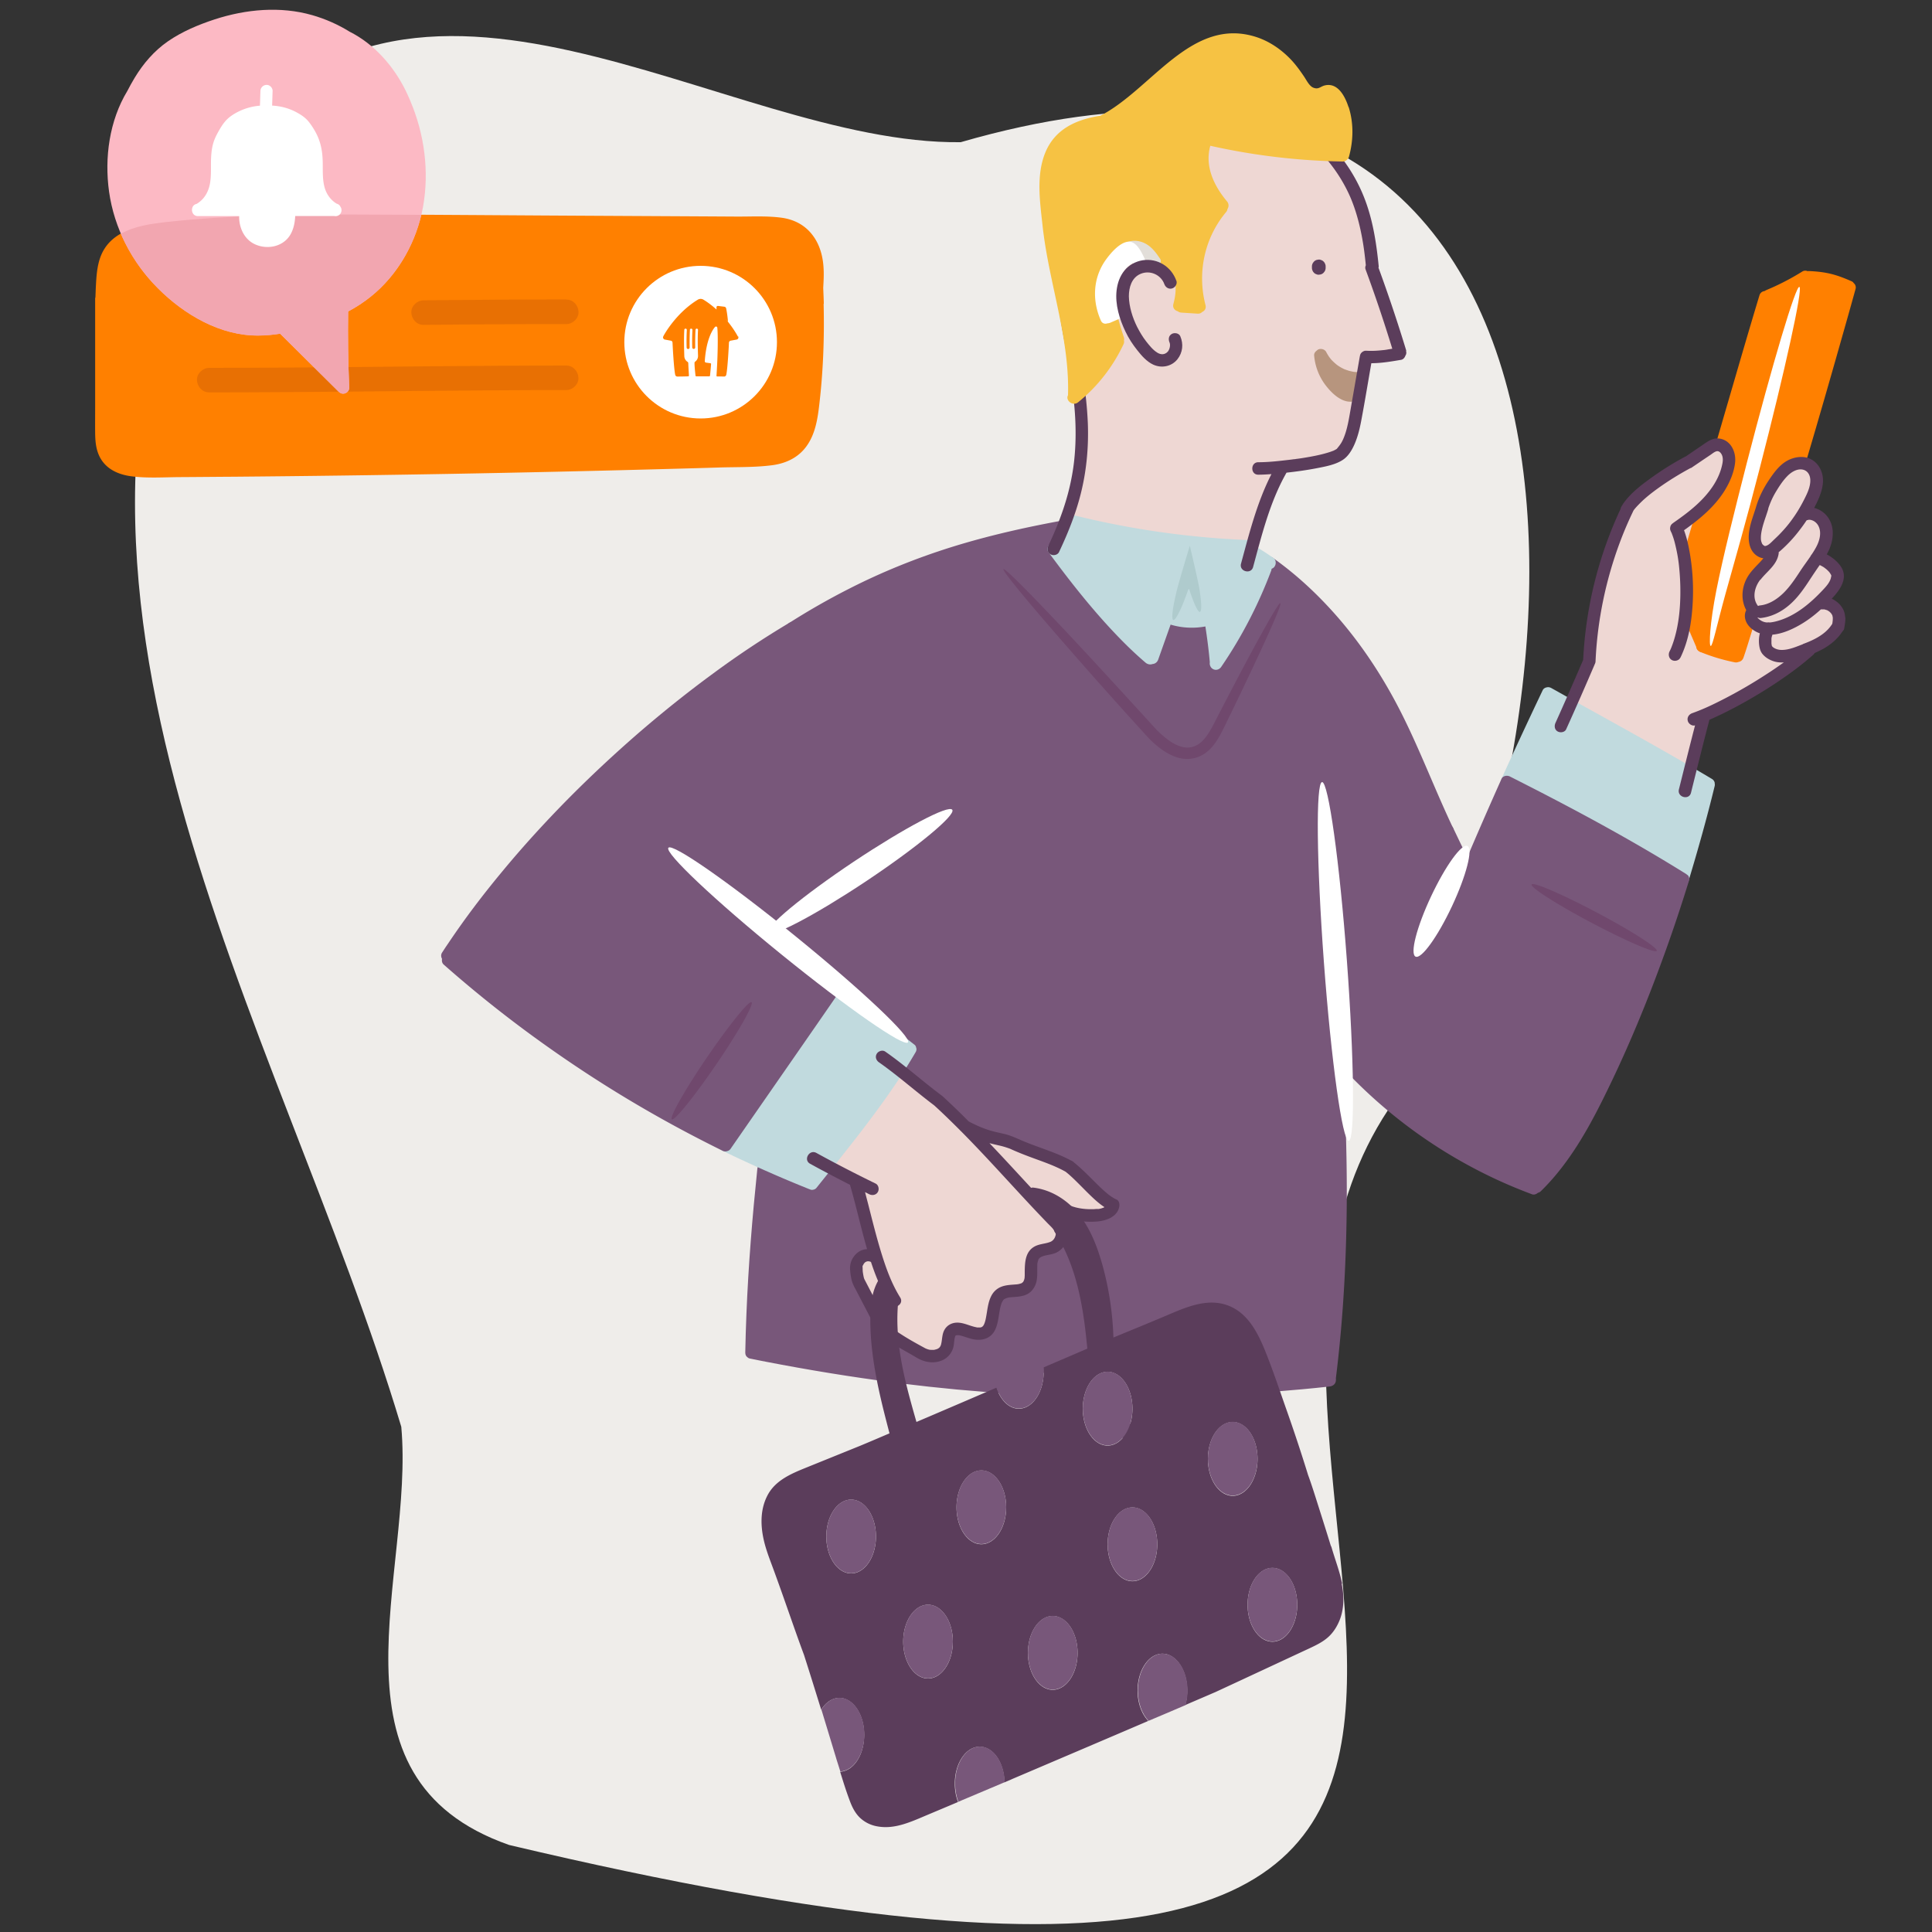 <svg xmlns="http://www.w3.org/2000/svg" viewBox="0 0 200 200"><rect x="0" y="0" width="200" height="200" fill="#333333" stroke="none"/><defs><style>.cls-3{fill:#e87003}.cls-4{fill:#eed7d3}.cls-5{fill:#fff}.cls-8{fill:#ff8000}.cls-9{fill:#c1dade}.cls-13{fill:#70486d}.cls-14{fill:#5b3d5b}.cls-15{fill:#78577a}</style></defs><path d="M143.7 114.9C167.44 72.25 168.41-5.21 99.45 14.72c-24.57.29-57.08-26.03-76.98 1.79-22.93 44.6 6.45 89.1 19.07 131.19 1.38 15.17-8.66 36.34 11.16 43.29 134.67 31.91 65.14-36.96 91-76.1Z" style="fill:#efedea" id="BG_Strong"/><g id="Illustrations"><g id="Layer_11"><path class="cls-8" d="M85.28 31.45c-.01-.55-.04-1.1-.06-1.66.04-.71.08-1.41.03-2.12-.07-1.15-.39-2.33-1.09-3.27-.79-1.08-1.93-1.68-3.24-1.86-1.55-.21-3.15-.11-4.71-.12-6.56-.04-13.11-.07-19.67-.11-6.57-.04-13.14-.09-19.71-.11-6.5-.02-13.01.06-19.48.76-2.36.25-5.33.68-6.63 2.95-.69 1.2-.74 2.66-.81 4.02l-.03.82c-.01.06-.03.11-.03.18v11.22c0 .9-.01 1.79 0 2.69.01.71.06 1.44.32 2.11.57 1.5 1.95 2.17 3.46 2.36 1.64.21 3.35.09 5 .08 1.87-.01 3.75-.03 5.62-.04a2384.407 2384.407 0 0 0 44.73-.8c1.87-.05 3.74-.1 5.62-.16 1.79-.05 3.63 0 5.4-.24 1.5-.21 2.81-.88 3.64-2.18.72-1.11.97-2.45 1.13-3.74.44-3.57.58-7.19.49-10.78Z"/><path class="cls-3" d="M58.61 31c-3.86 0-7.72.02-11.57.06-1.06 0-2.13.02-3.19.03-.66 0-1.3.58-1.27 1.27s.56 1.28 1.27 1.27c3.81-.04 7.62-.07 11.43-.08h3.34c.66 0 1.3-.58 1.27-1.27-.03-.69-.56-1.27-1.27-1.27ZM58.61 37.84c-4.83 0-9.66.04-14.49.08-4.83.05-9.46.1-14.19.13-2.76.02-5.51.03-8.27.03-.66 0-1.3.58-1.27 1.27.03.69.56 1.27 1.27 1.27 4.83 0 9.66-.04 14.49-.08 4.73-.04 9.46-.1 14.19-.13 2.76-.02 5.51-.03 8.27-.03.66 0 1.3-.58 1.27-1.27s-.56-1.27-1.27-1.27Z"/><circle class="cls-5" cx="72.53" cy="35.42" r="7.9"/><path class="cls-8" d="M76.38 34.83c-.03-.06-.36-.69-.99-1.48s-.03-.04-.03-.07c-.07-.82-.19-1.36-.19-1.36a.224.224 0 0 0-.19-.17l-.65-.08h-.02c-.08 0-.14.06-.14.14v.23c-.39-.35-.83-.7-1.32-1-.09-.06-.2-.1-.32-.1s-.23.04-.32.1c-2.26 1.39-3.5 3.66-3.55 3.79s-.02.06-.02.1c0 .1.07.19.17.22l.65.12c.09.02.15.1.16.19 0 .11.13 2.68.28 3.35.03.1.11.17.22.17.38 0 .73-.01 1.1-.02h.03s.07-.03.07-.07c-.01-.23-.05-.74-.07-1.28v-.04s-.03-.09-.07-.11a.72.72 0 0 1-.34-.57c-.03-.9-.05-1.94 0-2.75 0-.07.06-.12.13-.12s.13.06.13.13c-.03.55-.04 1.19-.02 1.83 0 .08.07.15.16.15.08 0 .15-.07.15-.16-.01-.64 0-1.28.03-1.83 0-.07.06-.12.13-.12s.13.06.13.13c-.03.55-.04 1.19-.02 1.82 0 .08.07.15.16.15.08 0 .15-.07.15-.16-.01-.63 0-1.28.03-1.82 0-.07.06-.12.13-.12s.13.06.13.13c-.05.8-.03 1.8 0 2.68v.02c0 .25-.12.46-.3.59-.03.02-.06.06-.06.1 0 0-.02.14.04.79l.06.57s.03.06.07.06h1.36s.06-.02.07-.06c.08-.78.11-1.22.11-1.22 0-.04-.03-.07-.07-.08l-.45-.06c-.07-.01-.11-.06-.13-.11v-.07c.18-2.61 1.04-3.49 1.04-3.49l.04-.04c.02-.02.05-.03.08-.03.06 0 .11.04.13.09 0 0 0 .02.01.06.07.82.04 2.22 0 3.31-.04.92-.09 1.65-.09 1.65s.02.06.05.06c.24 0 .48 0 .74.01.1 0 .19-.07.22-.17.15-.66.28-3.23.28-3.35.01-.09.08-.17.16-.19l.65-.12c.1-.03.17-.11.17-.22 0-.03 0-.07-.02-.1Z"/><path d="M42.48 10.46s0-.02-.01-.03c-.15-.36-.32-.72-.49-1.08-1.26-2.54-3.25-4.79-5.77-6.06-1.21-.75-2.52-1.33-3.88-1.72-3.31-.95-6.87-.62-10.12.44-1.68.55-3.37 1.26-4.83 2.27-1.43.99-2.55 2.3-3.45 3.79-.26.44-.52.89-.75 1.35-1.86 3.07-2.38 6.91-1.89 10.42.53 3.78 2.36 7.3 5.05 9.99 2.73 2.74 6.49 4.95 10.45 4.9.74 0 1.48-.08 2.21-.19l6.03 5.98s.02.01.03.02c.11.12.27.21.46.21.33 0 .65-.29.63-.63-.11-2.62-.15-5.25-.11-7.88.83-.44 1.62-.95 2.36-1.55 2.84-2.29 4.74-5.7 5.39-9.27.66-3.67.15-7.53-1.31-10.96Z" style="fill:#fcb9c4"/></g><path d="M36.15 40.12c-.11-2.62-.15-5.25-.11-7.88.83-.44 1.62-.95 2.36-1.55 2.63-2.11 4.44-5.18 5.21-8.45l-6.78-.03c-6.5-.02-13.01.06-19.48.76-1.57.17-3.4.41-4.84 1.23.9 2.1 2.21 4.02 3.83 5.64 2.73 2.74 6.49 4.95 10.45 4.9.74 0 1.48-.08 2.21-.19l6.03 5.98s.02.01.03.02c.11.12.27.21.46.21.33 0 .65-.29.63-.63Z" style="fill:#f2a6b0" id="Layer_13"/><path class="cls-5" d="M35.25 21.42a.546.546 0 0 0-.39-.33c-.65-.39-1.09-1.02-1.28-1.77-.23-.91-.14-1.86-.18-2.79-.04-1-.23-1.9-.7-2.79-.22-.41-.47-.8-.76-1.16-.3-.37-.71-.66-1.13-.89-.8-.46-1.71-.71-2.64-.76.02-.5.03-1.01.05-1.51.01-.33-.3-.65-.63-.63a.64.64 0 0 0-.63.63c-.02.51-.03 1.01-.05 1.52-.76.06-1.5.26-2.18.59-.43.21-.87.48-1.21.81-.33.32-.59.72-.82 1.12-.23.4-.45.81-.59 1.25-.15.47-.22.97-.25 1.47-.06.93.04 1.88-.12 2.8-.16.9-.61 1.67-1.39 2.13-.68.13-.63 1.26.14 1.26h4.27c-.03 1.19.52 2.42 1.66 2.93 1.32.59 3.02.21 3.71-1.14.29-.56.4-1.18.43-1.8h4.02c.26.06.55-.04.69-.29.11-.19.11-.43 0-.63Z" id="Layer_12"/><g id="Layer_7"><path class="cls-4" d="M110.33 53.96c.13-.35 1.7-4.9 1.68-6.4s-.03-6.22 0-6.67 2.29-2.97 2.66-3.57c.37-.6 1.2-1.83.98-2.48s-1.38-3.21-.73-5.06c.65-1.85.82-2.24 1.82-3.15 1-.91 3-.75 3.84-.1s1.78 1.29 1.77 2.14c-.02.85 0 2.72 0 2.72l1.44.25s-.1-2.87.06-3.91c.15-1.04 1.57-4.65 1.67-5.36s-.28-2.62-.55-3.58-.61-2.85-.38-3.55c.23-.7 1.33-.86 1.33-.86l10.85 1.54 1.55.12s1.95 3.52 2.37 4.77 1.13 4.32 1.25 5.38.93 3.84 1.13 4.43 1.85 6 1.85 6l-3.45.32s-.96 5.64-1.13 6.46c-.17.82-.65 3.25-1.61 3.66s-3.46.97-3.89 1.03-2.13.46-2.13.46-1.75 3.88-1.98 4.58-1.17 3.44-1.17 3.44-5.94-.4-7.18-.55c-1.24-.15-10.33-1.59-10.33-1.59l-1.68-.47ZM162.55 72.95c.18-.4 1.97-4.52 1.97-4.52s.79-6.82 1.32-8.64c.53-1.83 1.89-6.29 2.67-7.22s1.89-2.88 3.41-3.44 3.52-1.74 4.25-2.24 1.63-1.34 2.16-.69.69 1.68.53 2.22c-.16.54-.29 1.18-.86 2-.57.82-1.67 2.33-1.67 2.33l-1.64 5.49-.09 5.08 1.57 3.39 3.58 1.25s1.27-2.78 1.24-3.1.77-.44.42-1.56c-.35-1.12-.25-1.79.09-2.8.33-1.02.82-1.51 1.2-1.96.38-.44.8-1.44.8-1.44s-1.71-.06-1.79-.81 1.01-4.6 1.01-4.6 1.6-2.9 2.24-3.24 1.95-.97 2.2-.58c.25.39 1.04 1.11.9 1.95-.15.84-.25 1.21-.46 1.67s-.43 1.65-.43 1.65 1.37.42 1.57.83.25 1.35.18 1.88c-.06.53-.35 1.31-.35 1.31l-.51.65s1.63.65 1.88 1.09.26 1.23.02 1.61c-.25.38-.86 1.09-.86 1.09l-.53.84s2.03.41 1.67 1.69c-.37 1.28-.93 2.05-.93 2.05l-2.94 1.75s-2.83 2.76-5.12 3.83-4.83 2.27-4.83 2.27l-1.57 6.08-10.04-5.85-2.26-1.29ZM85.55 120.64c.28-.35 2.98-4.23 4.07-5.46 1.08-1.23 3.24-4.39 3.24-4.39l4.34 3.19 4.01 3.35s6.08 1.98 6.48 2.13 2.95 1.15 3.8 1.97 3.81 3.31 3.81 3.31-1.3 1.13-2.08 1.1-1.92.24-2.54-.39c-.62-.62-1.52-1.3-2.26-1.44s-2.01-.15-2.01-.15 3.01 2.64 3.26 3.11c.25.47.63.99.08 1.53s-1.17.74-1.57.84-1.04.08-1.21.75-.17 2.4-.37 2.72-1.17.69-1.88.81-1.47.46-1.64 1.11-.04 2.16-.65 2.71c-.61.55-1.53.58-2.01.43s-1.75-.7-1.99.01-.24 1.8-.73 2.1-1.62.49-2.34.07c-.72-.41-2.59-1.52-2.59-1.52s-.52-2.75-.48-3.17-.32-1.97-.32-1.97l-.52-.49-.68 3.23s-1.65-2.41-1.88-3.47c-.22-1.06-.34-1.92-.02-2.2s1.41-.57 1.41-.57-.47-3.32-.67-3.68-1.08-3.93-1.08-3.93l-2.99-1.67Z"/><path class="cls-15" d="M92.86 110.8s-4.91 6.23-5.18 6.9c-.27.67-2.28 3.58-2.28 3.58l-1.35 1.25s-6.74-2.88-8.31-3.65c-1.57-.77-12.91-7.08-15.32-8.72-2.41-1.63-14.09-11.2-14.09-11.2s3.88-5.58 5.69-7.74c1.81-2.15 8.59-9.45 10.48-11.2 1.89-1.75 8.76-7.76 12.29-10.2 3.53-2.44 12.96-8.4 17.12-10.04 4.15-1.64 17.06-5.14 17.21-5.12s1.58-.6 1.58-.6 8.26 1.55 10.19 1.78 8.78.37 8.78.37l.23 1.06s2.18 1.31 3.59 2.52c1.4 1.21 6.43 6.01 8.84 10.37 2.41 4.36 5.41 11.14 6.36 13.24.96 2.1 3.38 6.57 3.38 6.57s3.45-8.58 3.65-8.72 4.55-9.47 4.55-9.47 6.97 3.73 8.99 4.93 7.65 4.49 7.65 4.49-3.2 10.74-3.49 12.66c-.29 1.93-5.17 13.49-6 15.28-.83 1.79-4.01 8.13-5 9.55-1 1.42-3.65 4.31-3.65 4.31s-7.92-2.91-11.98-6.6c-4.06-3.69-8.48-7.6-8.48-7.6s.56 15.75.4 19.63c-.16 3.88-1.07 14.33-1.07 14.33l-5.96.88s-1.7-5.37-2.97-6.49c-1.27-1.12-2.44-1.81-4.56-1.31-2.12.5-7.43 2.71-7.73 2.84s-1.78.74-1.78.74.35-3.64-.17-5-1.71-6.38-2.23-7.22c-.52-.85-.95-1.52-.73-1.48s1.56.33 2.45.04 1.37-.99 1.37-.99-2.03-1.49-3.04-2.56c-1.01-1.07-1.32-2.1-2.95-2.41-1.63-.32-4.52-1.81-4.99-1.79s-3.76-1.15-3.44-.9-5.43-4.54-5.43-4.54l-2.6-1.75Z"/></g><g id="Layer_6"><path class="cls-8" d="M186.53 28.74c-1.39 4.88-2.75 9.76-4.12 14.65-1.41 5.01-2.83 10.02-4.29 15.02-.81 2.78-1.64 5.55-2.49 8.32-.25.8 1 1.14 1.25.35 1.52-4.96 2.98-9.94 4.4-14.92 1.42-4.97 2.81-9.96 4.21-14.94.76-2.71 1.52-5.41 2.29-8.12.23-.8-1.02-1.15-1.25-.35Z"/><path class="cls-8" d="M191.9 29.32a.43.43 0 0 0-.22-.2c-.7-.31-1.41-.59-2.15-.77-.74-.18-1.51-.26-2.27-.29-.05 0-.09 0-.14.01a.596.596 0 0 0-.55.04 25.886 25.886 0 0 1-2.79 1.51c-.32.15-.63.28-.91.4-.07.03-.14.07-.2.11-.23.03-.44.16-.53.44-1.12 3.69-2.19 7.4-3.27 11.1-.39 1.33-.77 2.65-1.16 3.98-.17.6.48.94.91.74.14.29.3.62.36.79.12.34-.12 1.23-.44 2.22-.27.84-1.66 2.64-2.09 3.18-.33-.13-.76-.04-.89.4-.53 1.8-1.05 3.59-1.6 5.38-.15.48.24.79.63.79-.01.5 0 1.1 0 1.63v1.61a.66.66 0 0 0-.32.08c-.32.21-.37.55-.23.88l1.57 3.66s.02.02.02.04c.06.21.22.36.44.46 1.13.46 2.3.81 3.5 1.05.14.03.28.01.41-.04.24-.04.43-.21.51-.46.49-1.41.88-2.86 1.36-4.27.11-.31-.11-.7-.43-.79-.06-.42-.4-1.08-.44-1.6-.05-.66.41-1.32.92-2.06s1.6-2.26 1.6-2.26-1.32-.13-1.8-.52.01-1.73.32-2.86c.3-1.13 1.75-3.89 2.32-4.64.34-.45.98-.89 1.45-1.18.26.4 1.01.44 1.19-.16 1.38-4.66 2.72-9.33 4.04-14 .36-1.26.71-2.52 1.06-3.78a.585.585 0 0 0-.18-.63Z"/><path class="cls-9" d="M177.51 81.05a.614.614 0 0 0-.3-.42c-4.27-2.55-8.62-4.95-12.96-7.36-1.23-.68-2.45-1.37-3.67-2.05-.04-.02-.08-.04-.12-.05a.589.589 0 0 0-.32-.02c-.19.03-.36.13-.44.3-1.45 3.04-2.87 6.09-4.26 9.16-.14.32-.09.7.23.88.28.16.74.09.88-.23 0-.01 0-.02.01-.03l6.47 3.28 10.62 5.99c-.03.11-.07.22-.1.34-.24.8 1.01 1.14 1.25.35.98-3.25 1.9-6.51 2.7-9.81.03-.11.02-.22 0-.31Z"/><path class="cls-15" d="M152.13 89.22c-.58-1.17-1.15-2.35-1.71-3.53-.15-.31-.61-.41-.88-.23-.32.2-.39.56-.23.88.56 1.18 1.13 2.36 1.71 3.53.15.3.61.41.88.23.31-.2.39-.56.23-.88Z"/><path class="cls-15" d="M131.1 58.84c3.58 2.53 6.64 5.81 9.15 9.38 2.47 3.51 4.33 7.35 6.02 11.28.99 2.29 1.96 4.59 3.03 6.84.15.32.6.4.88.23.32-.19.38-.57.23-.88-1.86-3.92-3.39-8-5.34-11.87-2.03-4.02-4.55-7.79-7.63-11.08-1.73-1.85-3.63-3.55-5.7-5.01-.29-.2-.72-.05-.88.23-.19.32-.05.68.23.88ZM136.33 78.93a80.883 80.883 0 0 1-.14 16.38c-.04.35.32.65.65.65.38 0 .61-.3.65-.65.46-4.23.59-8.49.39-12.74-.06-1.22-.14-2.44-.26-3.65-.03-.35-.28-.65-.65-.65-.33 0-.68.3-.65.65ZM109.95 53.89c-3.81.7-7.6 1.55-11.31 2.7-3.7 1.15-7.33 2.61-10.79 4.38a73.561 73.561 0 0 0-6.16 3.52c-.29.19-.41.58-.23.88s.59.42.88.23c3.41-2.16 6.97-4.07 10.7-5.62 3.49-1.45 7.11-2.58 10.78-3.48 2.14-.52 4.3-.97 6.47-1.37.34-.06.54-.48.45-.8-.1-.36-.45-.51-.8-.45ZM81.73 96.58c-.11.7-.23 1.4-.34 2.1-.03.18-.03.34.07.5.08.13.23.26.39.3.17.04.35.03.5-.07.13-.08.27-.22.3-.39.11-.7.23-1.4.34-2.1.03-.18.03-.34-.07-.5a.694.694 0 0 0-.39-.3.627.627 0 0 0-.5.07c-.13.09-.27.22-.3.39Z"/><path class="cls-15" d="M95.56 85.17c-4.01 3.07-7.91 6.29-11.89 9.41-1.13.88-2.26 1.76-3.41 2.62-.28.21-.42.56-.23.88.16.28.6.44.88.23 4.1-3.08 8.06-6.33 12.07-9.51 1.07-.85 2.14-1.69 3.22-2.52.28-.21.42-.56.23-.88-.16-.27-.61-.45-.88-.23ZM91.19 141.64c-.07 0-.14-.02-.2-.03-.04-.88-.12-2.45-.16-3.28-.05-1.19-.24-2.33-.38-2.66-.14-.33-1.02-1.79-1.32-2.53-.3-.74-.67-2.42-.25-2.65.42-.23 1.41-.57 1.41-.57s-1.47-6.52-1.49-6.62-1.38-1.66-1.38-1.66l-1.44-.89-1.92 1.77-4.36-1.54c.03-.35-.32-.64-.65-.64-.38 0-.61.3-.65.65-.52 5-.93 10.01-1.13 15.03-.06 1.33-.09 2.67-.12 4 0 .22.08.38.22.48.07.07.16.12.26.14 4.39.88 8.8 1.64 13.23 2.25.35.05.69-.08.8-.45.08-.3-.1-.75-.45-.8ZM113.23 139.67s-.11-1.1-.18-1.77c-.07-.67-.9-5.09-1.56-6.39-.65-1.3-1.74-4-1.74-4s0 1.02-.93 1.64c-.93.63-1.4.41-1.85.97-.45.56-.33 1.21-.21 1.9s-.16.82-1.19 1.41-1.69.36-1.98.77c-.29.41-.76 1.38-1.05 2.42s-.7 1.39-1.71 1.42-2.08-.43-2.38-.12-.6 1.76-.73 2.1-1.59.3-1.81.31-3.12-1.76-3.12-1.76-.31 1-.13 1.45c.13.32.22 1.3.4 1.96-.22.11-.37.36-.37.59 0 .39.3.6.65.65 3.79.47 7.59.83 11.41 1.06.35.02.65-.31.65-.65 0-.09-.02-.16-.05-.24l7.91-3.73ZM137.64 142.23c-1.89.2-3.79.38-5.69.53-.35.03-.65.28-.65.65 0 .33.3.68.65.65 1.9-.15 3.8-.32 5.69-.53.35-.04.65-.27.65-.65 0-.32-.3-.68-.65-.65Z"/><path class="cls-9" d="M132.05 58.1a.685.685 0 0 0-.3-.39c-.51-.35-1.02-.69-1.55-1.01-.02 0-.03-.02-.05-.02 0-.04.01-.07.01-.11 0-.36-.3-.63-.65-.65-5.31-.2-10.6-.86-15.8-1.99-.74-.16-1.47-.33-2.2-.51-.32-.08-.63-.15-.96-.05-.42.13-.69.55-.56.99.02.07.05.12.09.17l-.71 1.73c-.18-.1-.4-.11-.61.01-.28.16-.44.6-.23.88 2.37 3.22 4.87 6.39 7.68 9.23.76.77 1.55 1.51 2.38 2.22.2.17.48.23.71.14.27-.01.51-.2.6-.47l1.28-3.61c1.16.35 2.41.41 3.6.19.19 1.23.35 2.47.46 3.71-.05.26.08.56.31.69.32.19.69.06.88-.23 2.12-3.1 3.85-6.45 5.17-9.96.02-.06.03-.12.03-.18.14-.05.28-.15.34-.28a.67.67 0 0 0 .07-.5Z"/><path d="M141.31 39.16a.655.655 0 0 0-.65-.65h-.29c-.05 0-.1 0-.14-.01h-.05c-.18-.03-.36-.07-.55-.12l-.27-.09c-.04-.02-.09-.03-.14-.05 0 0-.01 0-.03-.01a4.97 4.97 0 0 1-.51-.27c-.08-.05-.16-.1-.24-.16a.55.55 0 0 1-.09-.07c.11.08-.04-.03-.05-.04-.14-.12-.27-.24-.4-.37a2 2 0 0 1-.19-.22c-.01-.02-.03-.04-.04-.05a.55.55 0 0 0-.07-.09c-.11-.17-.22-.34-.31-.52-.15-.3-.61-.41-.88-.23-.05.03-.08.06-.12.1-.16.12-.27.29-.25.5.1 1.13.51 2.19 1.2 3.09.69.9 1.86 2 3.06 1.6.32-.11.56-.45.45-.8a.692.692 0 0 0-.1-.19c.04-.02.08-.04.11-.06.24-.16.38-.48.29-.76.14-.12.24-.3.23-.49Z" style="fill:#b7957e"/><path class="cls-14" d="M135.81 27.57v.16c0 .1.02.19.06.27.03.09.08.16.15.23.06.07.14.12.23.15.08.04.17.06.27.06l.19-.03c.12-.03.22-.09.31-.18l.11-.14c.06-.11.1-.23.1-.35v-.16c0-.1-.02-.19-.06-.27a.574.574 0 0 0-.15-.23.513.513 0 0 0-.23-.15.595.595 0 0 0-.27-.06l-.19.03c-.12.03-.22.09-.31.18l-.11.14c-.06.11-.1.23-.1.35ZM173.96 68.07c.86-1.77 1.17-3.76 1.27-5.7s-.04-3.86-.42-5.74c-.12-.59-.27-1.17-.48-1.74 1.6-1.14 3.14-2.4 4.19-4.08.55-.89.99-1.91 1.1-2.95.11-1.13-.49-2.36-1.72-2.47-.66-.06-1.19.36-1.7.71l-1.69 1.15s-.06.02-.09.04c-1.22.65-2.4 1.39-3.52 2.2-1.03.74-2.12 1.58-2.86 2.64-.03.04-.06.07-.08.12s0 .02-.01.03c-.03.05-.07.1-.1.15-.05.09-.08.18-.09.26a41.535 41.535 0 0 0-3.87 15.62c-.94 2.18-1.89 4.36-2.87 6.53-.14.32-.09.7.23.88.28.16.74.09.88-.23 1.01-2.23 1.99-4.47 2.95-6.71 0-.02.01-.03.02-.05.04-.08.07-.18.07-.28.19-4.21 1.05-8.37 2.52-12.31.41-1.1.87-2.17 1.38-3.23 0-.01 0-.02.01-.03.09-.14.16-.22.31-.39.21-.23.43-.45.65-.66.53-.49 1.05-.89 1.62-1.3 1.06-.76 2.18-1.45 3.33-2.07.05-.01.1-.03.14-.06s1.31-.89 1.31-.89l.61-.41c.18-.12.36-.28.57-.36.21-.09.4 0 .54.2.22.3.21.72.14 1.06-.32 1.67-1.4 3.09-2.63 4.22-.77.71-1.61 1.32-2.47 1.92l-.02.02c-.15.1-.24.23-.27.38-.04.15-.03.32.06.47v.01s.11.26.04.07c.03.06.05.12.07.18.06.15.11.3.16.45.11.34.19.69.27 1.04.19.86.28 1.52.35 2.35.08.95.11 1.91.08 2.86s-.11 1.83-.27 2.71c-.09.51-.21 1.01-.36 1.51-.07.23-.15.47-.24.7-.07.19-.12.31-.24.55-.15.31-.08.7.23.88.28.17.73.08.88-.23ZM189.58 59.61v-.04s0 .02.01.06Z"/><path class="cls-14" d="M191.01 63.9c-.02-.35-.11-.69-.3-.98-.26-.42-.65-.74-1.09-.94.77-.81 1.64-1.97 1.08-3.1-.25-.5-.69-.9-1.14-1.22-.14-.1-.29-.19-.46-.27.08-.14.15-.28.22-.42.47-1.03.62-2.31-.02-3.31-.34-.54-.9-.94-1.5-1.08.42-.79.8-1.62.9-2.51.1-.91-.24-1.87-1.01-2.4s-1.79-.43-2.58-.03c-.89.45-1.5 1.32-2.04 2.13-.53.8-.94 1.63-1.23 2.53 0 .01 0 .02-.01.03-.26.9-.63 1.76-.76 2.7-.13.94 0 2.04.91 2.57.19.11.38.17.56.19-.11.15-.25.3-.4.46-.46.48-.93.94-1.26 1.52-.6 1.05-.68 2.35-.11 3.39-.3.58-.1 1.26.35 1.73.31.32.67.54 1.06.67-.09.34-.11.7-.09 1.03.03.38.1.76.33 1.07.28.36.66.6 1.09.76.37.14.76.17 1.15.15-.65.47-1.33.93-2.02 1.37a48.998 48.998 0 0 1-4.94 2.8c-.87.43-1.64.77-2.53 1.09-.33.12-.55.44-.45.8.08.3.43.55.75.46-.57 2.21-1.12 4.42-1.67 6.63-.2.81 1.05 1.15 1.25.35.63-2.53 1.25-5.05 1.91-7.56 1.19-.52 2.36-1.11 3.49-1.74 1.7-.95 3.35-1.98 4.93-3.13.81-.59 1.6-1.21 2.35-1.88.05-.05.09-.1.12-.16.28-.12.56-.26.83-.4.82-.45 1.55-1.06 2.06-1.85.08-.08.15-.17.17-.29.06-.37.14-.75.12-1.13Zm-1.29-.03v.03c-.01-.05-.01-.14 0-.03Zm.01.06v-.02.02Zm-.04-.18v-.03c0 .01.01.02 0 .03Zm-1.24-5.23s-.07-.03 0 0Zm-6.05-2.28c-.05-.09-.1-.26-.11-.42-.01-.2 0-.4.03-.6.13-.88.48-1.69.73-2.53v-.05c.21-.63.47-1.21.82-1.78.35-.58.73-1.16 1.22-1.64.42-.41.99-.71 1.51-.61s.78.55.8 1.05c.03.72-.32 1.43-.64 2.06-.32.63-.7 1.29-1.13 1.89-.39.56-.82 1.08-1.29 1.57-.24.26-.5.5-.75.74-.21.2-.48.5-.76.58-.14.04-.14.03-.22-.02a.577.577 0 0 1-.22-.24Zm-.16 3.78c.68-.89 1.73-1.54 1.89-2.74v-.12c.12-.09.23-.19.34-.29.64-.58 1.23-1.22 1.76-1.91.27-.35.53-.7.77-1.07.03-.02.06-.04.05-.04.05-.01.17-.03.15-.04H187.37c.03 0 .07.01.07.01.06.01.11.03.17.05.25.09.49.3.63.57.36.7.12 1.56-.25 2.23-.13.24-.28.48-.44.72-.05.05-.09.11-.11.17-.35.52-.73 1.02-1.07 1.54-.53.81-1.07 1.63-1.77 2.31-.65.63-1.48 1.16-2.37 1.26-.08 0-.16.03-.24.06-.63-.8-.38-1.93.23-2.72Zm-.27 3.9v-.01a.5.5 0 0 0 .29.07c1.14-.13 2.14-.63 3-1.38.88-.76 1.54-1.74 2.17-2.71.31-.47.62-.93.94-1.39.03 0 .06.02.08.03h.01l.27.15c.07.04.13.09.2.14 0 0 .11.09.14.11.07.06.14.13.21.2.03.03.06.06.08.09.02.02.03.04.05.06.04.06.08.13.12.19 0 .01.02.04.03.06 0 .01 0 .03.01.04 0 0 .02.03.01.05 0 .02 0 .03.01.05 0-.02 0-.03-.01-.04-.03.07-.04.19-.07.28-.13.41-.44.77-.74 1.09-1.33 1.43-2.93 2.8-4.86 3.31-.23.06-.48.11-.72.13a.487.487 0 0 0-.24 0c-.16-.01-.32-.04-.48-.11-.19-.08-.41-.24-.53-.39Zm4.66 2.77c-.69.26-1.44.6-2.2.59-.25 0-.53-.06-.75-.19a.721.721 0 0 1-.25-.21s0-.02-.01-.03c0-.03-.02-.08-.02-.1 0-.03-.02-.11-.02-.13v-.54c.02-.13.06-.26.1-.38 1.08-.09 2.19-.61 3.08-1.15.69-.42 1.34-.92 1.94-1.47h.33c.02 0 .03 0 .05.01l.21.06h-.01.02c.02 0 .04.02.05.02.01 0 .02.01.03.02.06.03.12.07.18.11.03.02.05.05.08.07l.09.09s.02.02.03.04c0 .01.02.02.03.03-.01-.01-.02-.02-.02-.03v.01c.02.03.03.05.05.08 0 0 .04.06.06.11 0 .02.02.05.02.07 0 .03.01.1.03.14v.05c0 .12 0 .25-.02.37 0 .03 0 .05-.01.08 0 .06-.02.12-.03.18 0 .01-.02.02-.03.04-.66 1.04-1.86 1.62-3 2.04Z"/><path class="cls-14" d="M189.13 63.17s-.03-.02-.05-.02c.08.05.08.04.05.03ZM189.55 63.5a.138.138 0 0 1-.03-.04l.04.04ZM145.58 36.31c-.88-2.89-1.84-5.76-2.88-8.6.02-.06.03-.12.02-.18-.22-2.2-.55-4.42-1.29-6.51-.74-2.1-1.86-3.95-3.3-5.61-.69-.8-1.44-1.53-2.3-2.15-.79-.56-1.65-1.01-2.54-1.4-2.01-.86-4.14-1.38-6.3-1.64-2.01-.24-4.07-.24-6.06.19-2.23.48-4.35 1.49-6.16 2.86s-3.35 3.09-4.43 5.08c-.98 1.81-1.31 3.91-1.38 5.94-.08 2.31.19 4.63.53 6.91.34 2.28.78 4.5 1.17 6.75.09.49.17.99.24 1.48v.06c.38 2.44.56 4.93.37 7.4-.08 1.07-.22 2.03-.45 3.1s-.52 2.06-.87 3.06c-.42 1.19-.89 2.31-1.43 3.45-.15.32-.09.7.23.88.28.17.73.08.88-.23.98-2.07 1.83-4.21 2.35-6.45.53-2.27.72-4.61.63-6.93a40.41 40.41 0 0 0-.46-4.53v-.08c-.67-4.32-1.72-8.59-1.89-12.96-.08-2.04 0-4 .65-5.92.28-.84.75-1.67 1.29-2.48.58-.85 1.26-1.64 2.02-2.36 1.54-1.47 3.41-2.63 5.41-3.31.51-.18 1.03-.32 1.56-.44.25-.06.51-.11.76-.15.27-.04.28-.05.53-.07.95-.11 1.91-.12 2.86-.08 2.02.09 4 .46 5.95 1.1.94.31 1.74.64 2.61 1.11.41.22.82.47 1.21.74.33.23.57.42.9.74 1.52 1.44 2.77 3.14 3.65 5.05.81 1.77 1.29 3.85 1.56 5.84.06.46.12.99.17 1.49-.06.13-.08.28-.03.42 1 2.71 1.92 5.45 2.77 8.22-.1.02-.19.03-.29.05-.06 0-.13.02-.19.03-.01 0-.08.01-.11.02-.14.02-.28.04-.42.05-.54.06-1.08.09-1.63.06h-.14c-.08 0-.16.03-.23.07-.01 0-.02.01-.04.02-.01 0-.02.01-.03.02-.1.07-.19.16-.23.28-.01.03-.02.05-.03.08s0 .01 0 .01c0 .03-.01.06-.02.09l-.97 5.57c-.14.8-.27 1.61-.52 2.39-.11.33-.23.65-.4.95-.15.26-.32.46-.5.68-.02.01-.03.02-.05.03-.07.04-.13.08-.2.11l-.12.06c-.1.03-.19.07-.28.1-.45.15-.91.27-1.38.37-.55.12-1.1.21-1.65.3l-.44.06c-.06 0-.12.02-.19.03 0 0-.11.01-.04 0 .08-.01-.08.01-.1.01-.28.04-.55.07-.82.1-.94.11-1.9.21-2.85.21-.83 0-.83 1.3 0 1.29.45 0 .9-.03 1.36-.06-1.49 2.9-2.3 6.14-3.15 9.27-.22.8 1.03 1.15 1.25.35.9-3.32 1.74-6.76 3.46-9.77 1.08-.12 2.16-.27 3.23-.48.87-.17 1.88-.36 2.62-.86.54-.36.91-.98 1.17-1.56.34-.77.54-1.57.7-2.4.38-2.01.71-4.02 1.06-6.03 1.03 0 2.07-.18 3.08-.35.22-.04.38-.23.45-.44.09-.13.12-.3.06-.5Z"/><path class="cls-15" d="M66.5 87.99c5.01 3.88 10.03 7.75 15.05 11.62l4.26 3.3c.28.21.65.27.91 0 .22-.22.28-.7 0-.91-5.01-3.88-10.03-7.75-15.05-11.62l-4.26-3.3c-.28-.21-.65-.27-.91 0-.22.22-.28.7 0 .91Z"/><path class="cls-9" d="M94.85 108.5c-.02-.14-.07-.27-.18-.35-2.57-1.99-5.14-3.99-7.71-5.98-.28-.21-.65-.27-.91 0-.22.22-.28.7 0 .91.02.01.04.03.06.05-.94 1.29-4.12 5.64-4.46 6.02-.34.38-4.84 6.94-6.18 8.88-.01 0-.03-.01-.04-.02-.32-.15-.7-.09-.88.23-.17.28-.08.73.23.88 2.96 1.43 5.97 2.77 9.02 3.99h.01c.02 0 .05.02.07.03.1.04.2.04.29.02.13-.02.25-.08.34-.18 2.83-3.54 5.7-7.06 8.24-10.82a60.24 60.24 0 0 0 2.03-3.23c.09-.15.11-.3.08-.43Z"/><path class="cls-14" d="M117.73 147.05c-.19.1-.37.19-.57.27l.15-.07c-.35.15-.72.27-1.09.36-.33.08-.56.47-.45.8.11.33.44.54.8.45.63-.15 1.24-.39 1.81-.7.3-.16.42-.6.23-.88-.2-.3-.57-.4-.88-.23ZM97.6 155.32l-1.82.82c-.14.06-.26.25-.3.39-.04.15-.02.36.07.5s.22.26.39.3c.18.04.33.01.5-.07l1.82-.82c.14-.06.26-.25.3-.39.04-.15.02-.36-.07-.5s-.22-.26-.39-.3a.73.73 0 0 0-.5.07ZM98.97 138.28c0 .03 0 .02 0 0ZM91.15 135.63l-1.26-2.42-.29-.56-.1-.19s-.01-.03-.02-.04a.239.239 0 0 0-.03-.07c-.06-.2-.11-.52-.13-.66-.02-.13-.02-.42-.03-.63.05-.09.1-.17.14-.25v-.01l.01-.01c.04-.03.07-.07.11-.11 0 0 .01-.02.02-.02 0 0 .02 0 .04-.02.03-.02.2-.08.07-.04l.12-.03H89.97s.01 0 .05.02c.05.01.09.03.14.04.2.61.42 1.22.67 1.82.35.87.75 1.72 1.24 2.52.44.7 1.56.06 1.12-.65-.87-1.4-1.42-2.9-1.91-4.47-.53-1.7-.96-3.44-1.4-5.17-.11-.42-.22-.84-.33-1.27.15.07.29.15.44.22.31.15.7.08.88-.23.17-.28.08-.73-.23-.88-2.07-1.01-4.11-2.06-6.13-3.17-.73-.4-1.38.72-.65 1.12 1.36.75 2.74 1.47 4.13 2.18.64 2.2 1.13 4.46 1.77 6.66-.41.02-.81.17-1.15.51-.43.43-.64.97-.61 1.57.02.36.07.72.15 1.07.08.35.22.64.39.95l1.5 2.88c.16.31.59.4.88.23.31-.18.39-.57.23-.88Z"/><path class="cls-14" d="M115.63 124.2c-.2-.09-.39-.2-.57-.32-.22-.15-.32-.22-.51-.39-.41-.34-.79-.71-1.16-1.08-.72-.71-1.42-1.44-2.21-2.07-.04-.05-.1-.1-.16-.13l-.02-.01c-.04-.03-.09-.05-.14-.07-1.67-.9-3.51-1.37-5.23-2.13-.54-.24-1.07-.47-1.65-.61-.46-.11-.92-.2-1.37-.33-.84-.24-1.56-.57-2.33-.97-.86-.87-1.74-1.72-2.64-2.55-.02-.01-.03-.03-.05-.04a.572.572 0 0 0-.08-.07c-1.99-1.48-3.83-3.15-5.87-4.57-.29-.2-.72-.05-.88.23-.19.32-.06.68.23.88 1.98 1.39 3.79 3.01 5.72 4.46v.01h.01c.91.83 1.79 1.69 2.66 2.56.03.04.07.08.11.11 2.58 2.6 5.01 5.34 7.52 8.01.46.49.93.98 1.4 1.47.21.22.45.43.64.68.08.1.16.22.21.34 0-.02.03.09.02.07.01.05.01.11.01.12-.07.39-.29.66-.59.77-.5.19-1.04.19-1.53.43-1.04.52-1.08 1.66-1.09 2.67v.32c0 .06 0 .12-.01.17v.09c-.01.08-.03.16-.05.23 0 0-.06.13-.04.11-.02.04-.05.09-.08.13 0 0-.01.01-.03.02-.03.02-.04.04-.05.05-.04.03-.08.05-.13.07 0 0-.02 0-.04.01-.25.08-.33.08-.58.1-.51.04-1.02.06-1.5.27-.41.18-.75.51-.95.91-.36.7-.4 1.48-.55 2.24-.03.17-.07.35-.13.52 0 .03-.06.14-.06.16-.03.07-.07.13-.11.19-.02.01-.05.05-.07.07-.03.02-.06.04-.1.06h-.01l-.11.03h-.28c-.02 0-.06 0-.08-.01l-.27-.06c-.21-.06-.41-.12-.61-.19-.39-.13-.8-.26-1.22-.24-.51.02-.97.27-1.23.71-.29.48-.24 1.05-.37 1.53 0 .03-.02.07-.03.11l-.07.13c0 .02-.04.05-.05.07l-.09.09h-.01l-.15.09s-.01 0-.02.01h-.02l-.21.06c-.03 0-.06.01-.08.02h-.25l-.18-.01c-.14-.02-.4-.11-.5-.17-1.02-.55-2.06-1.13-3.01-1.79-.29-.2-.72-.05-.88.23-.19.32-.06.69.23.88.9.62 1.87 1.11 2.8 1.67.85.51 1.92.67 2.82.18.45-.25.78-.67.94-1.16.09-.29.1-.59.14-.88 0-.03.03-.18.05-.26 0-.01.05-.16.03-.09.07-.22 0 .08.05-.08.03-.07.02-.05.01-.02v.01l.02-.01c.03 0 .08-.02.08-.02h.2c.03 0 .08.01.08.01.06.01.12.03.17.04.41.11.8.27 1.21.36.92.2 1.85-.04 2.3-.94.36-.73.37-1.55.55-2.33.04-.17.09-.34.15-.5 0 0 .06-.12.08-.15.02-.04.05-.07.07-.11v-.02l.02-.01.09-.09h.02c.11-.06.15-.08.21-.1.26-.08.34-.08.59-.1.53-.04 1.06-.06 1.54-.3s.81-.71.95-1.22.1-1.09.11-1.64c0-.3 0-.37.1-.66v-.03s0-.01.01-.03c0 0 .07-.12.06-.1.08-.09.14-.14.27-.2.45-.21 1.1-.2 1.59-.46.57-.3 1-.88 1.12-1.51 0-.04.01-.09.01-.13.09-.66-.23-1.23-.66-1.72-.4-.46-.86-.89-1.28-1.33-.87-.91-1.73-1.84-2.58-2.76-1.19-1.29-2.38-2.58-3.59-3.85.3.08.61.15.91.22a7.998 7.998 0 0 1 1 .28c.06.02.11.04.17.06h.01c.04.02.07.03.11.05.88.4 1.78.74 2.69 1.07 1.02.37 2.03.74 2.98 1.27.03.02.09.07.09.07.04.03.07.06.11.09.1.08.2.17.3.26.2.18.39.36.58.55.39.38.77.77 1.16 1.16.55.54 1.13 1.11 1.79 1.54-.04.03-.09.05-.13.07 0 0-.16.05-.18.06-.09.03-.18.04-.26.06H113.59c-.1 0-.21.01-.31.02-.85.03-1.68-.05-2.48-.36-.33-.12-.71.14-.8.45-.1.37.12.67.45.8.97.37 2.1.47 3.13.39.94-.08 2.11-.49 2.29-1.56.04-.26-.02-.6-.3-.73Zm-18.41 15.38c.05-.05.03-.02 0 0Zm1.82-1.34s-.01 0-.05.02a.47.47 0 0 1 .05-.02Zm2.44-.79s-.07 0 0 0Zm.14-.04s-.06.02 0 0Zm4.3-4.68s.03-.03 0 0Zm4.43-11.42Z"/><path class="cls-15" d="M174.65 90.56s-.08-.08-.14-.11c-4.59-2.86-9.32-5.48-14.11-7.97-1.36-.71-2.72-1.4-4.08-2.09-.03-.02-.06-.03-.09-.04-.28-.1-.66-.02-.79.27-2.48 5.54-4.86 11.13-7.13 16.77-.62 1.55-1.24 3.11-1.85 4.67-.13.33.14.71.45.8.37.1.67-.12.8-.45 2.16-5.58 4.45-11.1 6.84-16.58.58-1.33 1.17-2.67 1.76-4 4.61 2.34 9.18 4.76 13.63 7.37 1.17.68 2.33 1.39 3.48 2.1a168.6 168.6 0 0 1-4.6 12.88c-.87 2.15-1.8 4.28-2.78 6.38s-1.93 4.03-3.05 5.96c-1.21 2.09-2.6 4.07-4.31 5.77a49.772 49.772 0 0 1-8.41-4.15 49.745 49.745 0 0 1-7.71-5.86c-1.29-1.2-2.52-2.47-3.68-3.8-.09-1.24-.18-2.47-.29-3.71-.28-3.26-.62-6.52-1.01-9.77-.04-.35-.27-.65-.65-.65-.32 0-.69.3-.65.65.72 5.93 1.26 11.88 1.56 17.85.32 6.37.38 12.75.07 19.12-.18 3.6-.48 7.2-.93 10.78-.04.35.33.65.65.65.39 0 .6-.3.65-.65.8-6.39 1.13-12.83 1.14-19.26 0-4.31-.14-8.63-.41-12.93a51.192 51.192 0 0 0 14.4 10.81c1.68.85 3.41 1.6 5.18 2.26.21.08.44 0 .61-.15a.64.64 0 0 0 .31-.17c3.23-3.16 5.35-7.24 7.28-11.27 2.07-4.32 3.88-8.76 5.51-13.27.91-2.51 1.75-5.04 2.54-7.59.08-.26 0-.48-.16-.61ZM86.6 101.89c-.32-.19-.69-.06-.88.23-2.91 4.2-5.83 8.4-8.74 12.6-.7 1-1.39 2.01-2.09 3.01-3.83-1.9-7.57-3.99-11.2-6.26-3.8-2.38-7.49-4.94-11.02-7.7-1.93-1.51-3.82-3.07-5.66-4.69 1.62-2.47 3.37-4.85 5.23-7.14 2.05-2.53 4.22-4.96 6.48-7.3 2.26-2.34 4.75-4.73 7.26-6.95 2.45-2.17 4.99-4.25 7.61-6.21s5.11-3.66 7.79-5.3c.32-.2.64-.39.97-.58.72-.43.07-1.54-.65-1.12a96.287 96.287 0 0 0-7.85 5.22c-2.69 1.97-5.31 4.07-7.83 6.25-2.53 2.2-4.98 4.49-7.34 6.88-2.35 2.39-4.54 4.79-6.65 7.34-2.11 2.54-3.91 4.92-5.66 7.53-.21.3-.41.61-.61.92-.13.2-.11.45 0 .64-.04.21 0 .44.17.59 3.4 3 6.96 5.82 10.66 8.44 3.69 2.62 7.51 5.05 11.45 7.27 2.21 1.25 4.46 2.43 6.73 3.55.17.1.35.11.52.05.15-.04.28-.13.37-.28 2.91-4.2 5.83-8.4 8.74-12.6.81-1.17 1.62-2.34 2.43-3.52.2-.29.05-.72-.23-.88Z"/></g><g id="Layer_4"><path d="M139.6 11.09c-.34-1.06-1.08-2.57-2.45-2.25-.47.11-.65.46-1.21.23-.4-.17-.69-.76-.92-1.11-.39-.58-.79-1.14-1.26-1.66-1-1.09-2.25-1.98-3.66-2.45-6.76-2.23-10.91 5.45-16.23 8.15h-.09c-2.41.4-4.53 1.36-5.54 3.72-1 2.36-.59 5.12-.32 7.59.63 5.9 2.82 11.63 2.64 17.61-.29.51.48 1.18 1.05.72 2-1.62 3.59-3.66 4.69-5.99.07-.14.08-.28.05-.4.03-.1.03-.21-.01-.34-.64-1.97-1.39-4.22-.46-6.22.37-.81 1-1.36 1.72-1.63.18.04.38.01.56-.13.02-.01.04-.03.06-.04 1.08-.17 2.24.25 2.97 1.31.07.1.15.17.24.21.4.96.31 2.07.04 3.05-.11.4.14.68.45.76.1.08.22.13.37.14l1.69.11c.21.01.36-.06.46-.17.26-.11.45-.37.35-.73-.87-3.35-.1-6.95 2.13-9.61.09-.1.13-.21.15-.33a.65.65 0 0 0-.05-.78c-1.37-1.64-2.32-3.65-1.73-5.76a67.83 67.83 0 0 0 13.69 1.63c.2 0 .36-.07.46-.19.1-.07.17-.18.21-.33.46-1.68.49-3.46-.04-5.13Z" style="fill:#f6c243"/><path d="M120.11 26.81c-.4-.59-.83-1.2-1.47-1.56-.63-.36-1.45-.46-2.12-.11-.2.1-.26.39-.15.58.12.21.37.26.58.15s.06-.03.08-.04c.01 0 .05-.02.06-.02.06-.02.13-.03.19-.04h.09c.02.03.04.05.06.07.23.19.47.39.68.61.05.05.1.1.14.15l.03.03c.03.03.05.07.07.1l.11.17c.02.03.03.07.05.1v.03c.06.16.22.33.41.31l.49-.06c.13.16.36.22.55.11.19-.11.28-.39.15-.58Z" style="fill:#e2ded9"/><path class="cls-5" d="M118.5 26.79c-.32-.65-.84-1.85-1.72-1.77-.88.09-1.79 1.17-2.26 1.81-1.38 1.88-1.49 4.25-.56 6.35.14.32.43.38.68.29.1 0 .21-.03.31-.07l1.2-.52c.32-.14.39-.6.23-.87a.582.582 0 0 0-.52-.3c-.38-1.51-.13-3.59 1.33-4.42a.36.36 0 0 0 .1-.07c.04.07.07.14.1.21.36.73 1.45.09 1.1-.64Z"/><path class="cls-14" d="M121.77 29.05c-.52-1.45-1.94-2.34-3.47-2.11-.72.11-1.43.49-1.89 1.06-.49.6-.73 1.3-.82 2.06-.17 1.45.3 2.98.92 4.27.33.7.76 1.35 1.24 1.95.45.57.97 1.16 1.64 1.47.86.39 1.88.2 2.49-.55.56-.7.65-1.59.3-2.4-.14-.32-.61-.39-.88-.23-.33.19-.37.56-.23.88.11.25.03.7-.18.95-.29.32-.69.35-1.08.11-.46-.28-.83-.75-1.16-1.17-.36-.46-.66-.97-.93-1.49-.49-.98-.84-2.11-.86-3.18 0-.93.29-1.93 1.21-2.32.99-.42 2.12.1 2.46 1.06.12.33.44.55.8.45.32-.09.57-.47.45-.8Z"/></g><path class="cls-14" d="M138.94 163.94c-.26-1.28-.74-2.51-1.1-3.76-.02-.07-.05-.12-.08-.18-.4-1.3-.81-2.6-1.22-3.89-.37-1.16-.73-2.34-1.15-3.48v-.01a178.2 178.2 0 0 0-2.28-6.87c-.71-2.02-1.39-4.06-2.2-6.05-.7-1.7-1.65-3.54-3.38-4.38-2.31-1.13-4.72-.01-6.89.91-1.79.76-3.59 1.49-5.38 2.23-.08-2.54-.46-5.07-1.14-7.52-.66-2.35-1.64-4.78-3.56-6.39-1.04-.87-2.24-1.44-3.59-1.61-.35-.04-.65.33-.65.65 0 .39.3.6.65.65.15.02.29.05.43.08l.42.54.8 1.01s.34.35.75.81c-.26.19-.37.57-.19.85 1.83 2.81 2.63 6.11 3.08 9.4.12.89.21 1.78.3 2.68-1.51.65-3.03 1.3-4.54 1.95.01.15.02.29.02.45 0 2.11-1.15 3.82-2.57 3.82-1.02 0-1.9-.89-2.32-2.18-2.38 1.03-4.77 2.05-7.15 3.07-.38.16-.75.32-1.13.48-.92-3.22-1.84-6.49-1.96-9.85-.04-1 0-2 .11-2.99.04-.35-.33-.65-.65-.65-.12 0-.23.03-.32.09l-.18-.25c.05-.12.12-.24.18-.36.42-.72-.7-1.37-1.12-.65-.53.91-.73 1.94-.8 2.97-.07 1.04-.03 2.15.05 3.22.18 2.21.6 4.38 1.11 6.53.25 1.05.52 2.08.79 3.12-1.01.43-2.01.86-3.02 1.28l-5.56 2.25c-1.58.64-3.27 1.33-4.08 2.95-.82 1.61-.68 3.5-.19 5.2.26.9.61 1.77.93 2.65s.64 1.77.95 2.65c.71 2.01 1.4 4.02 2.14 6.01v.01c.6 1.87 1.18 3.74 1.76 5.61.47-.75 1.14-1.22 1.88-1.22 1.42 0 2.57 1.71 2.57 3.82s-1.11 3.75-2.49 3.82c.31 1 .62 2 .99 2.98.24.66.56 1.31 1.08 1.8.52.48 1.14.77 1.81.88 1.51.27 2.93-.26 4.3-.83 1.34-.57 2.69-1.13 4.03-1.7-.22-.56-.34-1.2-.34-1.9 0-2.11 1.15-3.82 2.57-3.82s2.52 1.64 2.57 3.69l.66-.28s.07-.03.1-.05c.02 0 .03-.01.05-.02 4.69-2 9.39-4 14.08-6.01-.67-.69-1.11-1.84-1.11-3.14 0-2.11 1.15-3.82 2.57-3.82s2.57 1.71 2.57 3.82c0 .53-.07 1.04-.21 1.5 1.01-.44 2.03-.87 3.04-1.31h.01c3.26-1.51 6.51-3.03 9.76-4.54.72-.34 1.45-.68 2.04-1.23.54-.5.92-1.14 1.18-1.82.43-1.16.42-2.46.17-3.66Zm-50.83-1.06c-1.42 0-2.57-1.71-2.57-3.82s1.15-3.82 2.57-3.82 2.57 1.71 2.57 3.82-1.15 3.82-2.57 3.82Zm7.96 10.88c-1.42 0-2.57-1.71-2.57-3.82s1.15-3.82 2.57-3.82 2.57 1.71 2.57 3.82-1.15 3.82-2.57 3.82Zm5.52-13.9c-1.42 0-2.57-1.71-2.57-3.82s1.15-3.82 2.57-3.82 2.57 1.71 2.57 3.82-1.15 3.82-2.57 3.82Zm7.39 15.07c-1.42 0-2.57-1.71-2.57-3.82s1.15-3.82 2.57-3.82 2.57 1.71 2.57 3.82-1.15 3.82-2.57 3.82Zm3.11-29.1c0-2.11 1.15-3.82 2.57-3.82s2.57 1.71 2.57 3.82-1.15 3.82-2.57 3.82-2.57-1.71-2.57-3.82Zm5.14 17.86c-1.42 0-2.57-1.71-2.57-3.82s1.15-3.82 2.57-3.82 2.57 1.71 2.57 3.82-1.15 3.82-2.57 3.82Zm10.38-8.84c-1.42 0-2.57-1.71-2.57-3.82s1.15-3.82 2.57-3.82 2.57 1.71 2.57 3.82-1.15 3.82-2.57 3.82Zm4.11 15.1c-1.42 0-2.57-1.71-2.57-3.82s1.15-3.82 2.57-3.82 2.57 1.71 2.57 3.82-1.15 3.82-2.57 3.82Z"/><ellipse class="cls-15" cx="88.11" cy="159.05" rx="2.57" ry="3.82"/><path class="cls-15" d="M96.07 166.11c-1.42 0-2.57 1.71-2.57 3.82s1.15 3.82 2.57 3.82 2.57-1.71 2.57-3.82-1.15-3.82-2.57-3.82ZM101.59 152.2c-1.42 0-2.57 1.71-2.57 3.82s1.15 3.82 2.57 3.82 2.57-1.71 2.57-3.82-1.15-3.82-2.57-3.82Z"/><ellipse class="cls-15" cx="131.72" cy="166.11" rx="2.57" ry="3.82"/><path class="cls-15" d="M108.03 141.54c-.15-1.9-1.23-3.38-2.55-3.38-1.42 0-2.57 1.71-2.57 3.82 0 .59.09 1.15.25 1.65 1.22-.53 2.44-1.05 3.66-1.57.4-.17.8-.35 1.21-.52Z"/><path class="cls-15" d="M105.48 145.81c1.42 0 2.57-1.71 2.57-3.82 0-.15 0-.3-.02-.45-.4.17-.8.35-1.21.52-1.22.53-2.44 1.05-3.66 1.57.41 1.29 1.29 2.18 2.32 2.18ZM117.23 156.03c-1.42 0-2.57 1.71-2.57 3.82s1.15 3.82 2.57 3.82 2.57-1.71 2.57-3.82-1.15-3.82-2.57-3.82ZM127.61 147.18c-1.42 0-2.57 1.71-2.57 3.82s1.15 3.82 2.57 3.82 2.57-1.71 2.57-3.82-1.15-3.82-2.57-3.82ZM120.36 171.18c-1.42 0-2.57 1.71-2.57 3.82 0 1.3.44 2.45 1.11 3.14.75-.32 1.49-.64 2.24-.95.53-.23 1.06-.46 1.59-.68.13-.46.21-.97.21-1.5 0-2.11-1.15-3.82-2.57-3.82ZM101.44 180.8c-1.42 0-2.57 1.71-2.57 3.82 0 .69.12 1.34.34 1.9l.42-.18 4.38-1.85c-.05-2.05-1.18-3.69-2.57-3.69ZM108.98 167.27c-1.42 0-2.57 1.71-2.57 3.82s1.15 3.82 2.57 3.82 2.57-1.71 2.57-3.82-1.15-3.82-2.57-3.82ZM89.48 179.57c0-2.11-1.15-3.82-2.57-3.82-.74 0-1.41.47-1.88 1.22.51 1.66 1.01 3.31 1.51 4.97s0 0 0 .01c.15.47.3.95.45 1.43 1.38-.07 2.49-1.75 2.49-3.82Z"/><ellipse class="cls-15" cx="114.66" cy="145.81" rx="2.57" ry="3.82"/><path d="M124.22 63.33c.15-.04.17-.57.07-1.42-.02-.21-.06-.44-.09-.69-.02-.12-.04-.25-.06-.39l-.06-.3c-.03-.13-.05-.26-.08-.39-.23-1.07-.52-2.33-.83-3.64-.09.29-.18.59-.27.89-.21.69-.41 1.37-.6 2.02-.18.62-.4 1.4-.44 1.57-.15.6-.27 1.15-.36 1.62-.17.93-.19 1.53-.04 1.58s.47-.47.85-1.33c.19-.43.39-.96.6-1.54.14-.43.11-.27.13-.3v.02s.01-.08.05-.05l.02.02s.02.07.03.09a16.343 16.343 0 0 0 .36 1.03c.31.8.57 1.27.72 1.23Z" style="fill:#afcbcd"/></g><g id="Outline"><path class="cls-5" d="M136.86 80.96c-.66.05-.57 8.4.19 18.66s1.92 18.53 2.57 18.48c.66-.05.57-8.4-.19-18.66s-1.92-18.53-2.57-18.48ZM146.54 99.03c.6.28 2.28-2.05 3.77-5.22 1.48-3.16 2.2-5.95 1.6-6.23s-2.28 2.05-3.77 5.22-2.2 5.95-1.6 6.23ZM93.99 107.91c.42-.51-4.8-5.44-11.65-11-6.85-5.56-12.74-9.66-13.15-9.15-.42.51 4.8 5.44 11.65 11 6.85 5.56 12.74 9.66 13.15 9.15Z"/><path class="cls-5" d="M98.58 83.83c-.37-.55-4.93 1.86-10.2 5.37-5.27 3.52-9.24 6.81-8.87 7.36s4.93-1.86 10.2-5.37c5.27-3.52 9.24-6.81 8.87-7.36Z"/><path class="cls-13" d="M77.8 103.75c-.27-.19-2.34 2.38-4.62 5.72s-3.9 6.21-3.63 6.4c.27.19 2.34-2.38 4.62-5.72 2.28-3.35 3.9-6.21 3.63-6.4ZM171.51 98.43c.15-.29-2.62-2.07-6.2-3.96-3.58-1.9-6.6-3.2-6.76-2.91-.15.29 2.62 2.07 6.2 3.96s6.6 3.2 6.76 2.91ZM132.54 62.44c-.15-.07-1.43 2.16-3.4 5.83-.98 1.84-2.13 4.03-3.39 6.48-.31.61-.63 1.2-1.04 1.69-.4.49-.9.84-1.48.92-.57.1-1.2-.1-1.79-.43-.6-.35-1.16-.84-1.7-1.37-4.25-4.65-8.16-8.92-11.03-11.92-2.87-3.02-4.71-4.83-4.83-4.72-.12.11 1.49 2.12 4.2 5.28a563.3 563.3 0 0 0 10.81 12.19c.58.59 1.21 1.14 1.96 1.57.73.42 1.65.73 2.57.56.92-.13 1.69-.72 2.18-1.35.5-.63.83-1.3 1.14-1.92 1.21-2.47 2.28-4.71 3.16-6.59 1.77-3.77 2.79-6.14 2.64-6.21Z"/><path class="cls-5" d="M186.27 29.7c-.36-.18-2.79 7.96-5.43 18.18-1.31 5.12-2.47 9.75-3.16 13.22-.69 3.48-.78 5.74-.59 5.77.2.04.61-2.06 1.52-5.35.92-3.28 2.23-7.87 3.54-12.98 2.64-10.22 4.49-18.65 4.13-18.83Z"/></g></svg>